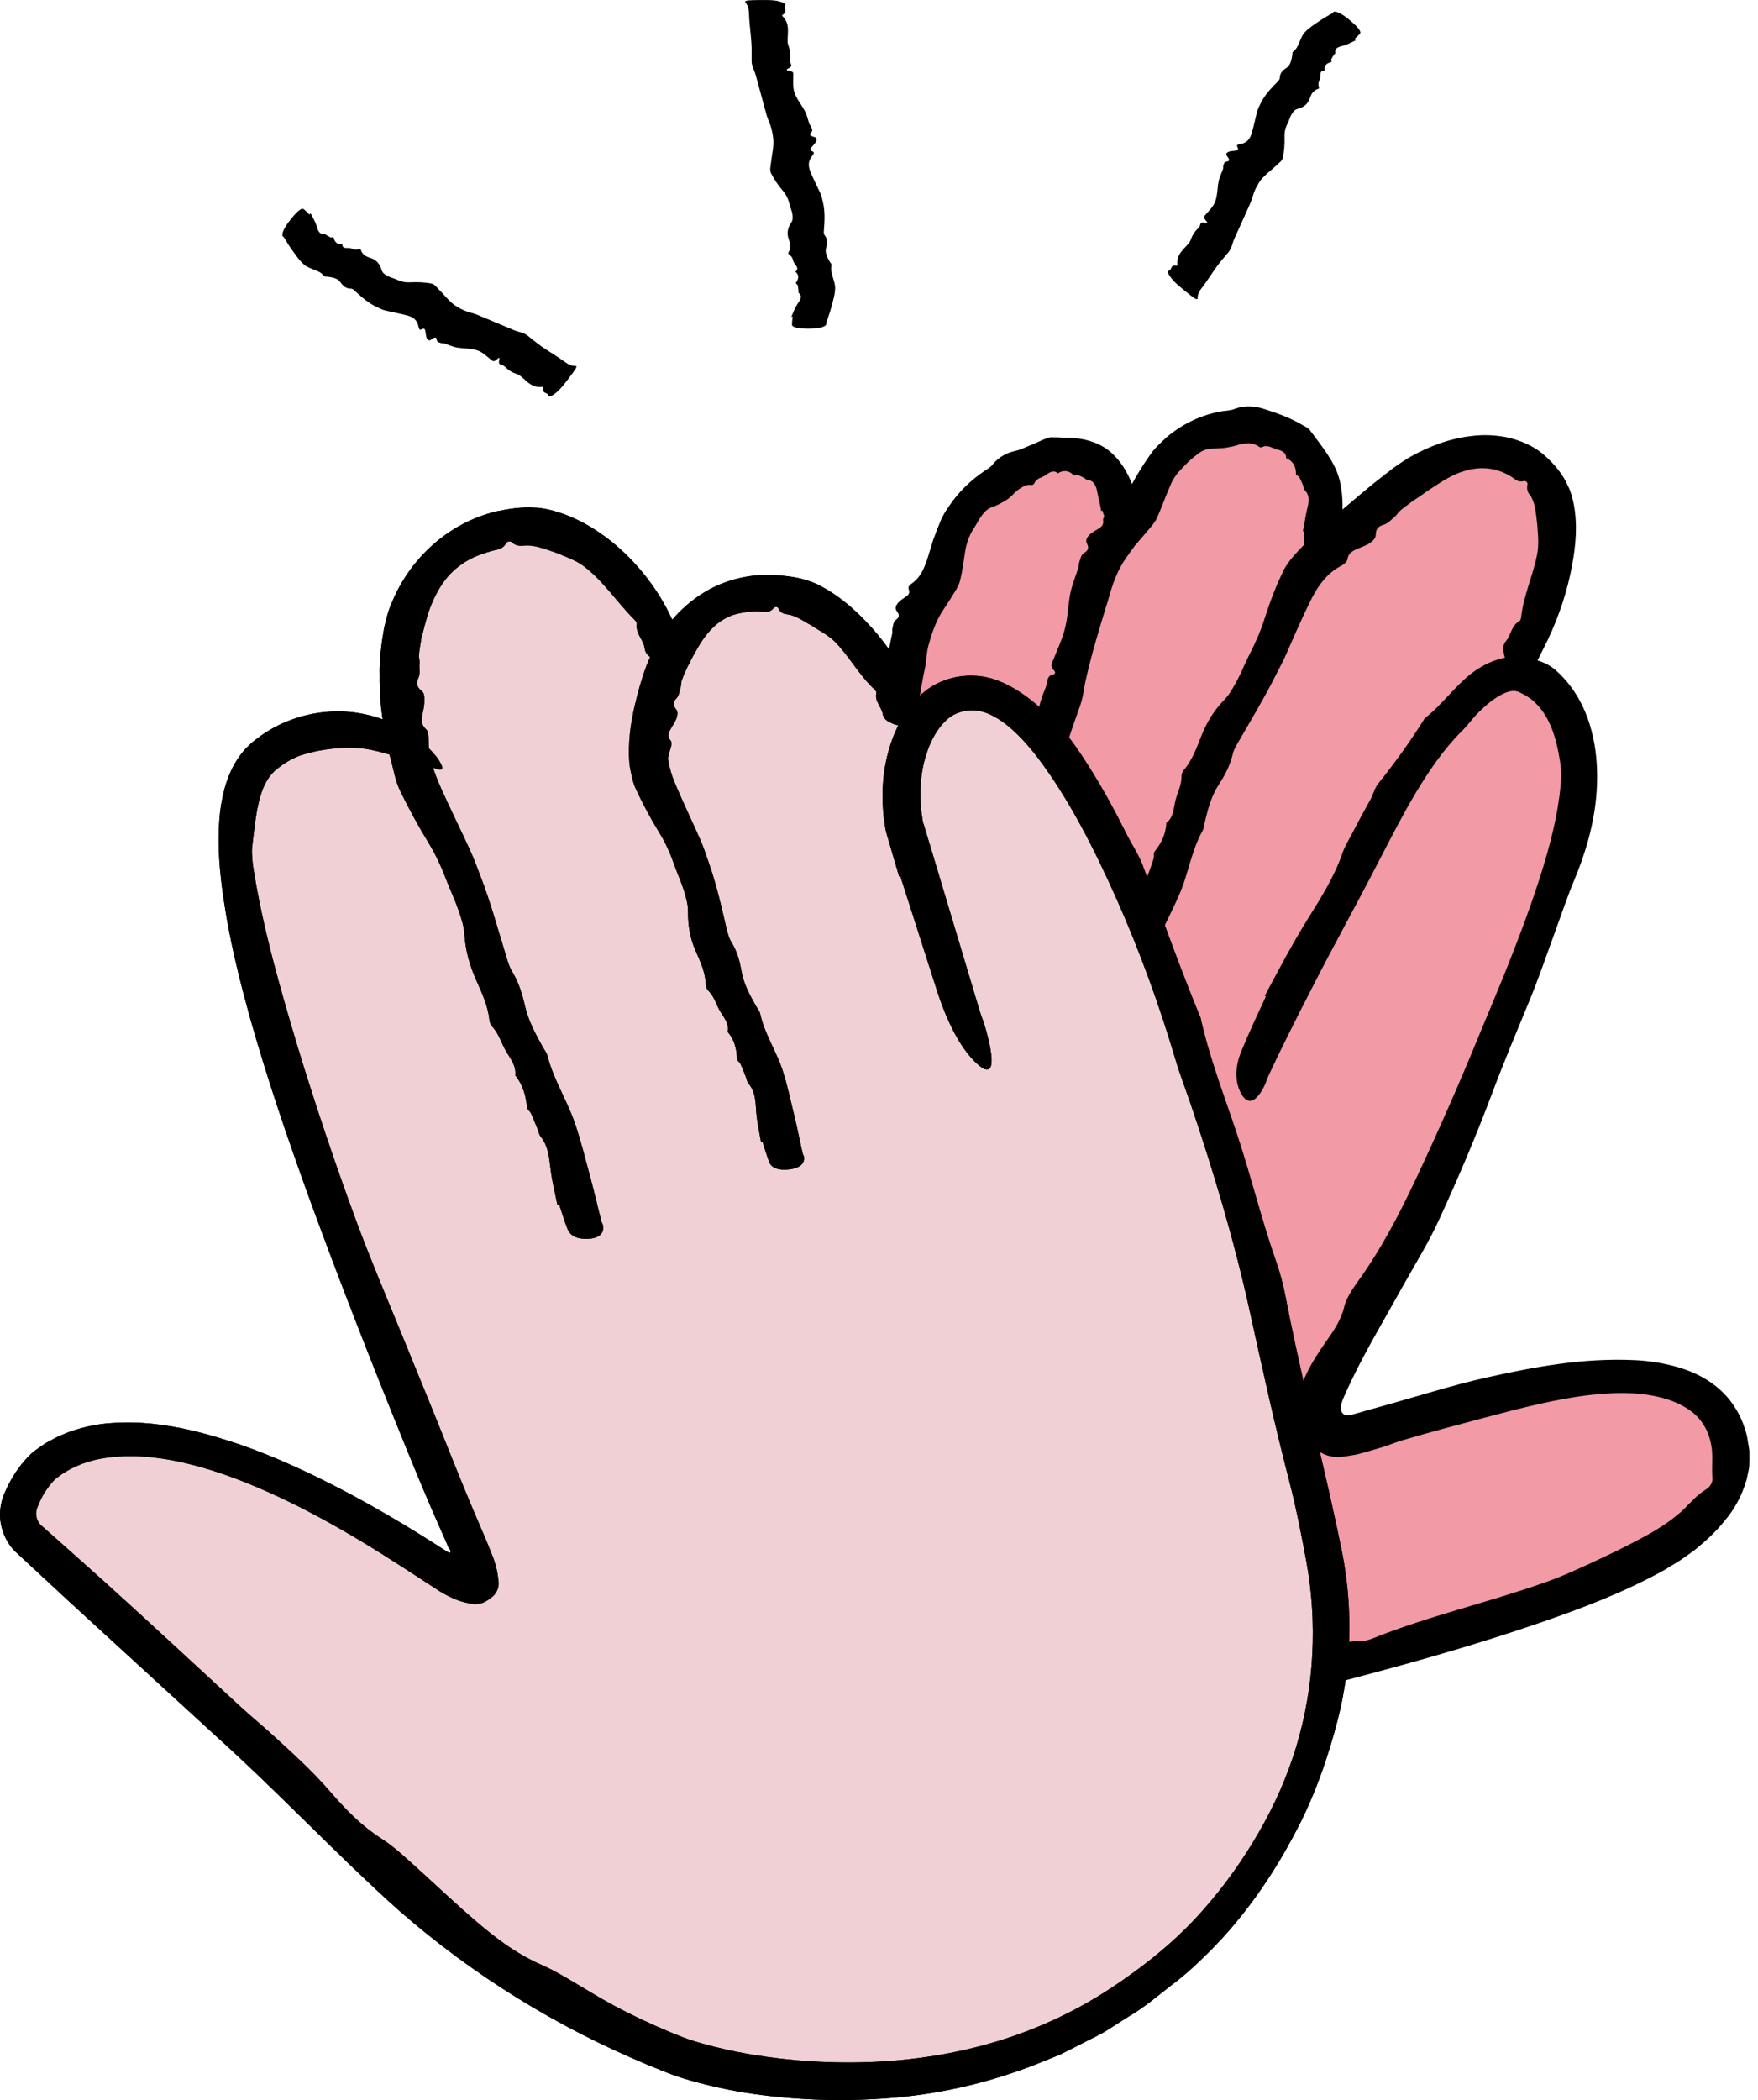 <svg width="67" height="80" viewBox="0 0 67 80" fill="none" xmlns="http://www.w3.org/2000/svg">
<path d="M51.307 54.587C50.422 54.814 50.185 54.265 50.476 53.398C52.197 48.282 65.583 28.572 58.238 25.508C57.934 25.381 57.603 25.367 57.258 25.449C59.537 21.554 59.41 18.562 57.635 17.741C55.982 16.978 53.05 17.931 50.363 21.2L50.358 21.195C50.335 17.972 49.132 16.729 48.106 16.52C46.908 16.275 44.933 16.751 42.9 19.983C42.369 18.431 41.493 17.809 40.753 17.723C38.773 17.482 34.856 19.361 32.995 32.344L47.33 64.12C50.621 62.767 66.042 60.034 65.66 55.322C65.275 50.515 55.506 53.516 51.307 54.587Z" fill="#F29AA6"/>
<path d="M48.201 37.937C48.723 36.961 49.24 35.976 49.817 35.045C50.334 34.215 50.852 33.411 51.174 32.467C51.26 32.222 51.41 31.986 51.533 31.75C51.755 31.314 51.991 30.887 52.227 30.461C52.336 30.265 52.386 30.025 52.518 29.861C53.158 29.058 53.748 28.25 54.297 27.365C54.946 26.861 55.387 26.207 56.049 25.676C56.385 25.417 56.771 25.2 57.23 25.081C57.457 25.023 57.706 25.004 57.956 25.018C58.21 25.036 58.464 25.122 58.66 25.181C58.882 25.25 59.132 25.381 59.309 25.549C59.862 26.039 60.257 26.675 60.498 27.333C60.739 27.996 60.847 28.677 60.866 29.353C60.911 30.81 60.548 32.199 60.017 33.479C59.731 34.16 59.49 34.887 59.231 35.595C58.923 36.434 58.637 37.279 58.296 38.105C57.802 39.303 57.302 40.488 56.848 41.7C56.24 43.316 55.559 44.914 54.833 46.489C54.465 47.288 53.998 48.055 53.562 48.823L52.264 51.129C52.055 51.514 51.846 51.9 51.655 52.286C51.56 52.481 51.465 52.672 51.374 52.867L51.192 53.276C51.138 53.412 51.083 53.566 51.111 53.721C51.124 53.793 51.174 53.866 51.247 53.893C51.319 53.92 51.397 53.916 51.474 53.902C51.551 53.889 51.623 53.861 51.696 53.843L51.996 53.757L52.953 53.489C54.156 53.149 55.355 52.772 56.59 52.49C58.423 52.082 60.289 51.719 62.309 51.814C62.813 51.837 63.335 51.914 63.866 52.059C64.393 52.204 64.947 52.436 65.441 52.844C65.936 53.244 66.322 53.839 66.504 54.442C66.558 54.592 66.594 54.746 66.612 54.892C66.631 55.046 66.676 55.178 66.672 55.355C66.676 55.523 66.672 55.695 66.667 55.868C66.644 56.031 66.603 56.199 66.567 56.362C66.395 56.971 66.091 57.511 65.741 57.919C65.396 58.355 65.015 58.696 64.624 59.018C64.425 59.168 64.225 59.309 64.02 59.449L63.403 59.826C61.855 60.679 60.267 61.274 58.678 61.823C56.403 62.604 54.116 63.258 51.837 63.862C50.557 64.207 49.227 64.52 48.096 65.033C47.806 65.178 47.67 65.124 47.701 64.874C47.76 64.447 47.806 64.002 48.355 63.598C48.727 63.321 49.086 63.099 49.622 63.004C50.398 62.872 51.147 62.486 51.946 62.504C52.059 62.509 52.209 62.454 52.327 62.409C54.47 61.551 56.717 61.047 58.882 60.28C59.59 60.035 60.267 59.713 60.943 59.399C61.379 59.195 61.814 58.986 62.237 58.764C62.854 58.446 63.467 58.106 63.98 57.665C64.184 57.506 64.334 57.311 64.515 57.152C64.67 56.975 64.865 56.839 65.069 56.703C65.115 56.676 65.174 56.603 65.219 56.526C65.255 56.444 65.273 56.353 65.264 56.303C65.228 55.909 65.282 55.595 65.242 55.214C65.183 54.692 64.974 54.224 64.597 53.879C64.216 53.539 63.698 53.321 63.154 53.203C62.341 53.017 61.465 53.049 60.616 53.139C59.291 53.294 57.988 53.634 56.68 53.979C55.591 54.27 54.488 54.556 53.394 54.883C53.14 54.96 52.899 55.069 52.645 55.141C52.513 55.182 52.377 55.219 52.245 55.259C52.064 55.309 51.887 55.364 51.705 55.409C51.496 55.446 51.292 55.477 51.092 55.505C50.897 55.523 50.734 55.486 50.575 55.441C50.248 55.323 49.962 55.119 49.785 54.842C49.612 54.569 49.504 54.297 49.422 53.947C49.367 53.752 49.395 53.453 49.49 53.126C49.576 52.817 49.744 52.422 49.799 52.318C49.998 51.896 50.253 51.519 50.502 51.156C50.806 50.72 51.101 50.325 51.233 49.767C51.306 49.467 51.533 49.118 51.732 48.841C52.618 47.62 53.312 46.29 53.952 44.932C54.819 43.089 55.636 41.233 56.399 39.367C56.703 38.641 57.007 37.91 57.307 37.179C57.761 36.044 58.201 34.909 58.578 33.765C58.955 32.626 59.281 31.473 59.431 30.338C59.49 29.893 59.527 29.444 59.459 29.026C59.309 28.059 59.054 27.288 58.496 26.757C58.328 26.593 58.11 26.466 57.879 26.357C57.765 26.316 57.652 26.303 57.47 26.357C57.107 26.466 56.649 26.82 56.258 27.233C56.072 27.433 55.909 27.66 55.709 27.855C55.014 28.545 54.438 29.394 53.916 30.27C53.394 31.151 52.931 32.072 52.454 32.989C51.669 34.51 50.834 36.008 50.057 37.529C49.454 38.704 48.854 39.875 48.301 41.074C48.264 41.151 48.251 41.242 48.21 41.319C47.888 41.995 47.556 42.132 47.297 41.65C47.07 41.228 47.048 40.679 47.311 40.039C47.602 39.335 47.924 38.645 48.246 37.955L48.201 37.937Z" fill="black"/>
<path d="M42.559 35.708C42.767 35.322 42.962 34.932 43.217 34.569C43.444 34.247 43.675 33.938 43.684 33.529C43.689 33.425 43.752 33.334 43.784 33.234C43.848 33.057 43.916 32.88 43.966 32.699C43.988 32.617 43.952 32.504 44.002 32.44C44.261 32.118 44.433 31.768 44.451 31.351C44.728 31.133 44.724 30.806 44.796 30.502C44.869 30.198 45.028 29.925 45.028 29.589C45.028 29.498 45.055 29.412 45.11 29.344C45.446 28.949 45.609 28.477 45.795 28.009C45.995 27.51 46.276 27.047 46.667 26.652C46.871 26.439 47.007 26.176 47.148 25.921C47.311 25.617 47.438 25.29 47.593 24.982C47.824 24.537 48.033 24.078 48.187 23.588C48.401 22.925 48.632 22.299 48.955 21.659C49.136 21.346 49.39 21.069 49.645 20.81C50.139 20.284 50.684 19.807 51.242 19.344C51.656 18.994 52.069 18.636 52.5 18.295L53.113 17.819C53.331 17.673 53.544 17.515 53.775 17.387C54.465 17.006 55.233 16.702 56.104 16.607C56.535 16.552 56.998 16.57 57.47 16.666C57.929 16.779 58.442 16.97 58.85 17.337C59.236 17.669 59.577 18.082 59.763 18.522C59.876 18.745 59.926 18.967 59.976 19.189C60.135 20.02 60.049 20.783 59.922 21.5C59.736 22.526 59.413 23.475 58.996 24.36C58.755 24.864 58.478 25.331 58.315 25.867C58.269 26.017 58.156 26.012 57.997 25.849C57.72 25.572 57.416 25.309 57.334 24.986C57.28 24.764 57.257 24.582 57.393 24.423C57.597 24.192 57.584 23.842 57.902 23.665C57.947 23.638 57.961 23.579 57.97 23.529C58.07 22.63 58.46 21.863 58.601 21.014C58.637 20.742 58.628 20.456 58.601 20.188C58.596 20.011 58.569 19.843 58.551 19.671C58.519 19.425 58.487 19.176 58.374 18.962C58.342 18.876 58.265 18.822 58.233 18.74C58.201 18.658 58.188 18.572 58.215 18.441C58.228 18.386 58.151 18.313 58.092 18.323C57.852 18.381 57.779 18.277 57.657 18.2C57.352 17.991 56.953 17.841 56.535 17.837C56.381 17.828 56.222 17.855 56.072 17.873C55.918 17.909 55.768 17.955 55.618 18.005C55.16 18.186 54.751 18.472 54.347 18.74C54.184 18.863 54.011 18.976 53.843 19.085C53.68 19.212 53.512 19.326 53.358 19.457C53.285 19.521 53.24 19.612 53.167 19.675C53.031 19.784 52.917 19.929 52.749 19.984C52.559 20.038 52.436 20.12 52.432 20.37C52.432 20.511 52.318 20.606 52.218 20.678C52.091 20.774 51.923 20.824 51.769 20.892C51.583 20.974 51.397 21.042 51.36 21.282C51.342 21.409 51.215 21.5 51.097 21.564C50.571 21.84 50.248 22.299 49.989 22.798C49.64 23.493 49.327 24.219 49.014 24.932C48.891 25.213 48.741 25.481 48.605 25.753C48.178 26.602 47.688 27.41 47.216 28.232C47.121 28.391 47.021 28.554 46.98 28.736C46.88 29.158 46.685 29.53 46.449 29.889C46.167 30.32 46.036 30.819 45.918 31.314C45.89 31.432 45.886 31.555 45.827 31.659C45.423 32.372 45.305 33.198 45.001 33.943C44.751 34.546 44.442 35.132 44.156 35.731C43.934 36.194 43.707 36.657 43.484 37.12C43.471 37.152 43.48 37.188 43.462 37.22C43.326 37.483 43.044 37.501 42.686 37.261C42.368 37.047 42.218 36.798 42.3 36.544C42.391 36.262 42.504 35.985 42.608 35.708H42.559Z" fill="black"/>
<path d="M49.654 20.238C49.717 19.965 49.745 19.689 49.813 19.403C49.881 19.144 49.931 18.876 49.731 18.681C49.681 18.631 49.686 18.558 49.663 18.495C49.617 18.381 49.572 18.277 49.513 18.172C49.486 18.127 49.391 18.113 49.391 18.059C49.4 17.782 49.273 17.551 49.018 17.455C49.023 17.206 48.791 17.151 48.619 17.106C48.451 17.047 48.301 16.942 48.115 17.024C48.065 17.051 48.024 17.047 47.988 17.02C47.743 16.838 47.429 16.87 47.153 16.96C47.003 17.006 46.853 17.029 46.694 17.06C46.535 17.083 46.363 17.078 46.181 17.092C45.986 17.097 45.804 17.169 45.659 17.287C45.478 17.424 45.305 17.564 45.155 17.732C44.924 17.959 44.706 18.2 44.588 18.531C44.406 18.94 44.261 19.366 44.084 19.752C43.989 19.943 43.834 20.106 43.694 20.274L43.258 20.778C43.126 20.96 42.99 21.141 42.867 21.327C42.681 21.609 42.536 21.913 42.423 22.24C42.314 22.539 42.245 22.853 42.141 23.152C41.869 24.055 41.592 24.95 41.388 25.876C41.333 26.098 41.306 26.325 41.261 26.543C41.233 26.652 41.206 26.761 41.17 26.87C41.033 27.269 40.884 27.66 40.757 28.064C40.566 28.636 40.443 29.23 40.28 29.811C40.189 30.143 40.08 30.47 40.117 30.828C40.126 30.928 40.021 30.937 39.817 30.851C39.463 30.706 39.091 30.57 38.914 30.356C38.791 30.211 38.705 30.079 38.791 29.957C38.918 29.775 38.8 29.526 39.072 29.385C39.109 29.367 39.109 29.321 39.104 29.285C38.995 28.636 39.277 28.082 39.486 27.51C39.549 27.324 39.567 27.12 39.608 26.924C39.635 26.797 39.672 26.675 39.713 26.552C39.772 26.375 39.858 26.207 39.903 26.026C39.935 25.889 39.912 25.735 40.162 25.685C40.216 25.676 40.225 25.599 40.185 25.558C40.021 25.399 40.08 25.295 40.121 25.186C40.239 24.891 40.366 24.605 40.475 24.31C40.557 24.092 40.611 23.865 40.652 23.629C40.716 23.266 40.725 22.88 40.811 22.517C40.884 22.212 41.002 21.927 41.097 21.631C41.12 21.563 41.111 21.477 41.133 21.414C41.179 21.291 41.192 21.141 41.319 21.064C41.456 20.978 41.524 20.892 41.419 20.692C41.365 20.578 41.428 20.483 41.487 20.41C41.565 20.315 41.683 20.247 41.801 20.179C41.937 20.097 42.073 20.029 42.041 19.829C42.023 19.72 42.123 19.648 42.214 19.598C42.622 19.371 42.813 19.021 43.026 18.658C43.285 18.154 43.594 17.65 43.952 17.165C44.107 16.983 44.284 16.82 44.461 16.656C45.042 16.166 45.768 15.798 46.59 15.662C46.753 15.644 46.921 15.635 47.071 15.571C47.434 15.435 47.847 15.463 48.219 15.594C48.719 15.753 49.209 15.934 49.64 16.193C49.745 16.252 49.858 16.302 49.926 16.393C50.389 17.02 50.852 17.569 51.038 18.227C51.179 18.753 51.184 19.285 51.147 19.784C51.129 20.174 51.061 20.551 50.984 20.919C50.979 20.942 50.998 20.969 50.993 20.991C50.938 21.2 50.675 21.264 50.262 21.173C49.894 21.096 49.681 20.978 49.686 20.81C49.695 20.624 49.699 20.438 49.708 20.252L49.654 20.238Z" fill="black"/>
<path d="M41.964 19.466C41.941 19.23 41.868 19.017 41.823 18.763C41.787 18.54 41.7 18.3 41.455 18.286C41.392 18.286 41.364 18.227 41.315 18.204C41.228 18.159 41.142 18.114 41.047 18.091C41.001 18.082 40.938 18.136 40.911 18.105C40.77 17.927 40.52 17.891 40.321 18.032C40.148 17.882 39.98 18.005 39.839 18.109C39.694 18.2 39.517 18.209 39.422 18.404C39.394 18.454 39.358 18.486 39.308 18.477C39.154 18.45 39.031 18.513 38.918 18.581C38.804 18.654 38.695 18.731 38.605 18.84C38.5 18.949 38.387 19.04 38.255 19.108C38.123 19.18 37.992 19.262 37.824 19.312C37.651 19.371 37.524 19.489 37.424 19.63C37.302 19.789 37.215 19.979 37.102 20.147C36.943 20.392 36.839 20.678 36.789 20.978C36.721 21.382 36.68 21.795 36.575 22.167C36.521 22.354 36.403 22.521 36.299 22.689C36.099 23.03 35.84 23.352 35.681 23.724C35.554 24.001 35.468 24.292 35.386 24.582C35.309 24.855 35.309 25.154 35.255 25.431C35.082 26.253 34.964 27.088 34.846 27.923C34.814 28.123 34.819 28.327 34.805 28.532C34.796 28.631 34.778 28.731 34.755 28.831C34.66 29.194 34.551 29.553 34.469 29.921C34.347 30.443 34.288 30.983 34.183 31.509C34.124 31.809 34.047 32.109 34.12 32.426C34.138 32.517 34.033 32.526 33.825 32.467C33.461 32.358 33.076 32.258 32.876 32.077C32.74 31.954 32.64 31.845 32.717 31.727C32.826 31.559 32.685 31.341 32.939 31.201C32.976 31.183 32.971 31.142 32.962 31.11C32.799 30.538 33.003 30.025 33.148 29.503C33.194 29.331 33.189 29.149 33.212 28.976C33.225 28.863 33.248 28.75 33.275 28.64C33.316 28.477 33.384 28.323 33.398 28.155C33.411 28.028 33.362 27.892 33.611 27.832C33.661 27.819 33.666 27.755 33.62 27.719C33.439 27.587 33.489 27.492 33.516 27.392C33.598 27.124 33.702 26.861 33.766 26.589C33.816 26.389 33.825 26.176 33.838 25.962C33.856 25.631 33.834 25.29 33.861 24.959C33.888 24.682 33.938 24.414 34.002 24.142C34.015 24.078 33.993 24.006 34.011 23.942C34.042 23.829 34.038 23.697 34.142 23.615C34.26 23.529 34.306 23.443 34.174 23.275C34.102 23.18 34.142 23.089 34.188 23.016C34.247 22.925 34.342 22.853 34.451 22.78C34.578 22.698 34.705 22.626 34.633 22.449C34.592 22.354 34.673 22.281 34.751 22.226C35.096 21.986 35.214 21.65 35.341 21.3C35.413 21.06 35.491 20.815 35.563 20.574C35.649 20.333 35.745 20.093 35.845 19.848C35.922 19.657 36.026 19.485 36.149 19.312C36.503 18.772 36.98 18.3 37.547 17.923C37.66 17.85 37.774 17.782 37.856 17.664C38.064 17.419 38.346 17.256 38.668 17.183C38.868 17.142 39.036 17.061 39.217 16.983C39.404 16.915 39.585 16.82 39.785 16.738C39.88 16.706 39.971 16.652 40.071 16.657C40.157 16.661 40.243 16.661 40.325 16.661L40.584 16.675L40.843 16.679C40.933 16.684 41.042 16.697 41.142 16.711C41.542 16.77 41.918 16.911 42.218 17.133C42.699 17.501 42.971 18 43.153 18.459C43.298 18.817 43.362 19.185 43.407 19.53C43.412 19.553 43.434 19.571 43.434 19.593C43.448 19.798 43.212 19.934 42.794 19.988C42.427 20.038 42.2 20.016 42.15 19.884C42.1 19.739 42.064 19.589 42.009 19.444L41.964 19.466Z" fill="black"/>
<path d="M50.698 59.167C48.746 49.539 42.8 23.501 36.145 26.184C35.396 26.488 34.797 27.242 34.465 28.232L34.329 27.887C32.999 24.146 30.348 22.271 27.861 23.084C26.758 23.442 25.813 24.364 25.255 25.576V25.571C24.252 22.017 21.551 20.011 19.09 20.478C16.399 20.991 14.065 24.142 15.513 28.309C15.677 28.822 15.858 29.348 16.026 29.87L16.017 29.866C14.478 27.664 11.814 27.75 10.266 29.062C6.421 32.317 15.986 53.098 18.7 60.062C18.932 60.656 18.251 61.183 17.733 60.815C14.061 58.214 5.704 52.958 1.795 55.944C1.464 56.249 1.146 56.662 0.901 57.247C0.706 57.715 0.838 58.255 1.21 58.596C5.268 62.291 8.446 65.359 10.634 67.52C14.015 70.852 16.095 73.058 19.785 75.296C22.232 76.78 24.433 77.702 25.959 78.26C26.494 78.446 36.967 81.865 44.983 75.019C47.112 73.203 48.528 71.12 49.477 69.172C50.989 66.072 51.384 62.549 50.698 59.167Z" fill="#F0D0D5"/>
<path d="M21.246 45.908C21.151 45.441 21.033 44.978 20.979 44.501C20.929 44.074 20.888 43.652 20.611 43.307C20.538 43.217 20.525 43.098 20.479 42.989C20.402 42.799 20.325 42.604 20.239 42.417C20.198 42.331 20.093 42.268 20.084 42.177C20.043 41.727 19.921 41.319 19.639 40.965C19.68 40.588 19.444 40.325 19.276 40.025C19.104 39.73 19.017 39.394 18.777 39.127C18.713 39.054 18.663 38.963 18.654 38.872C18.6 38.309 18.359 37.815 18.137 37.311C17.901 36.77 17.737 36.203 17.701 35.595C17.683 35.273 17.574 34.964 17.47 34.66C17.347 34.301 17.179 33.956 17.043 33.602C16.848 33.084 16.625 32.585 16.33 32.104C15.94 31.464 15.581 30.806 15.254 30.134C15.086 29.794 15.018 29.412 14.923 29.044C14.873 28.858 14.828 28.681 14.782 28.486L14.655 27.887C14.605 27.692 14.596 27.478 14.564 27.274C14.537 27.07 14.505 26.866 14.505 26.657C14.487 26.348 14.46 26.039 14.469 25.726C14.455 25.413 14.487 25.1 14.514 24.787C14.542 24.491 14.596 24.201 14.642 23.906C14.719 23.62 14.773 23.316 14.9 23.039C15.554 21.368 17.02 19.925 18.945 19.475C19.412 19.38 19.903 19.303 20.384 19.339C20.629 19.344 20.865 19.398 21.092 19.457C21.95 19.693 22.694 20.138 23.339 20.656C24.251 21.409 24.982 22.326 25.491 23.338C25.777 23.915 25.985 24.51 26.285 25.077C26.371 25.236 26.29 25.318 26.063 25.318C25.668 25.318 25.264 25.345 24.969 25.163C24.773 25.036 24.596 24.927 24.569 24.705C24.533 24.369 24.215 24.151 24.27 23.765C24.274 23.711 24.233 23.661 24.192 23.62C23.502 22.934 23.012 22.149 22.259 21.577C22.018 21.391 21.732 21.273 21.455 21.164C21.278 21.078 21.096 21.028 20.915 20.96C20.652 20.873 20.379 20.783 20.102 20.778C19.889 20.778 19.703 20.851 19.49 20.642C19.444 20.601 19.331 20.628 19.299 20.683C19.176 20.896 19.017 20.928 18.849 20.96C18.405 21.078 17.946 21.232 17.565 21.518C17.274 21.718 17.034 21.981 16.839 22.267C16.544 22.721 16.344 23.216 16.217 23.72C16.149 23.924 16.117 24.137 16.053 24.342C16.026 24.555 15.976 24.764 15.967 24.973C15.967 25.073 15.999 25.172 15.99 25.272C15.967 25.449 16.026 25.64 15.953 25.808C15.863 25.994 15.858 26.153 16.062 26.312C16.176 26.398 16.176 26.552 16.171 26.679C16.18 26.843 16.144 27.011 16.103 27.188C16.049 27.397 16.04 27.605 16.23 27.773C16.335 27.864 16.33 28.023 16.335 28.182C16.33 28.854 16.553 29.453 16.816 30.043C17.174 30.842 17.565 31.623 17.928 32.417C18.069 32.726 18.187 33.048 18.309 33.37C18.695 34.36 18.972 35.391 19.285 36.403C19.344 36.603 19.399 36.807 19.508 36.988C19.757 37.401 19.903 37.851 20.007 38.318C20.134 38.881 20.407 39.381 20.683 39.88C20.747 39.998 20.838 40.107 20.87 40.234C21.096 41.124 21.6 41.9 21.9 42.758C22.141 43.453 22.313 44.174 22.508 44.887C22.658 45.436 22.785 45.999 22.926 46.553C22.935 46.589 22.967 46.617 22.976 46.657C23.044 46.98 22.84 47.175 22.399 47.193C22.014 47.207 21.737 47.093 21.628 46.816C21.51 46.517 21.419 46.203 21.314 45.895L21.246 45.908Z" fill="black"/>
<path d="M29.004 43.511C28.936 43.112 28.845 42.717 28.818 42.304C28.795 41.936 28.777 41.573 28.532 41.287C28.468 41.214 28.459 41.11 28.423 41.019C28.359 40.856 28.3 40.692 28.223 40.533C28.192 40.461 28.087 40.411 28.087 40.334C28.078 39.948 27.983 39.598 27.728 39.303C27.797 38.977 27.579 38.759 27.433 38.504C27.288 38.255 27.225 37.969 27.002 37.746C26.943 37.687 26.902 37.61 26.902 37.533C26.889 37.047 26.689 36.63 26.503 36.203C26.299 35.744 26.217 35.25 26.221 34.728C26.226 34.451 26.144 34.187 26.067 33.929C25.972 33.62 25.835 33.33 25.727 33.025C25.572 32.585 25.395 32.154 25.141 31.745C24.805 31.196 24.501 30.633 24.233 30.057C24.165 29.911 24.12 29.757 24.083 29.598C24.056 29.43 24.011 29.326 23.983 29.031C23.933 28.295 24.029 27.587 24.188 26.893C24.31 26.375 24.447 25.862 24.637 25.363C24.823 24.9 25.023 24.428 25.318 23.997C25.763 23.37 26.353 22.816 27.084 22.426C27.824 22.044 28.659 21.858 29.512 21.908C29.916 21.931 30.329 21.977 30.715 22.095C30.906 22.158 31.101 22.222 31.269 22.321C31.923 22.662 32.472 23.13 32.949 23.62C33.639 24.323 34.188 25.113 34.606 25.948C34.846 26.425 35.023 26.911 35.318 27.36C35.405 27.487 35.323 27.564 35.1 27.587C34.71 27.628 34.315 27.696 34.025 27.569C33.825 27.483 33.675 27.396 33.643 27.206C33.602 26.924 33.33 26.743 33.398 26.402C33.407 26.352 33.371 26.312 33.339 26.275C32.722 25.703 32.372 25 31.805 24.432C31.619 24.255 31.396 24.114 31.178 23.987C31.038 23.906 30.906 23.806 30.756 23.733C30.556 23.611 30.348 23.488 30.121 23.424C29.944 23.384 29.771 23.415 29.658 23.161C29.631 23.111 29.531 23.111 29.494 23.157C29.34 23.343 29.208 23.302 29.063 23.302C28.682 23.266 28.287 23.32 27.915 23.434C27.647 23.538 27.392 23.688 27.188 23.892C26.861 24.201 26.634 24.591 26.43 24.963C26.262 25.281 26.094 25.594 25.981 25.93C25.949 26.007 25.967 26.103 25.94 26.18C25.89 26.321 25.89 26.484 25.786 26.598C25.659 26.72 25.622 26.847 25.767 27.024C25.849 27.12 25.817 27.242 25.79 27.342C25.749 27.469 25.659 27.592 25.59 27.719C25.495 27.873 25.4 28.027 25.549 28.2C25.627 28.291 25.581 28.418 25.549 28.527C25.509 28.636 25.486 28.804 25.463 28.854C25.459 28.881 25.468 28.953 25.477 29.022C25.486 29.09 25.5 29.153 25.518 29.221C25.581 29.485 25.677 29.734 25.786 29.984C26.076 30.66 26.398 31.328 26.694 31.999C26.811 32.263 26.898 32.535 26.993 32.807C27.293 33.647 27.492 34.514 27.692 35.386C27.738 35.554 27.774 35.731 27.869 35.881C28.087 36.226 28.192 36.607 28.26 37.006C28.346 37.483 28.577 37.905 28.813 38.327C28.868 38.423 28.95 38.514 28.972 38.622C29.136 39.376 29.576 40.025 29.817 40.747C30.012 41.332 30.134 41.945 30.284 42.549C30.398 43.017 30.488 43.493 30.597 43.965C30.606 43.997 30.634 44.02 30.638 44.051C30.688 44.324 30.475 44.51 30.048 44.551C29.671 44.587 29.404 44.501 29.317 44.269C29.217 44.015 29.145 43.747 29.058 43.489L29.004 43.511Z" fill="black"/>
<path d="M34.266 33.389L33.793 31.773C33.725 31.546 33.73 31.423 33.698 31.269C33.671 31.119 33.666 30.965 33.653 30.815C33.63 30.511 33.63 30.207 33.648 29.902C33.684 29.294 33.807 28.695 34.02 28.123C34.234 27.556 34.547 27.011 34.992 26.571C35.782 25.74 37.053 25.54 38.038 25.93C39.032 26.321 39.781 27.052 40.489 27.801C40.857 28.196 41.165 28.681 41.465 29.144C42.005 29.993 42.486 30.874 42.931 31.768C43.136 32.177 43.408 32.576 43.553 32.971C44.279 34.919 44.96 36.852 45.755 38.773C46.104 40.357 46.694 41.832 47.198 43.375C47.702 44.919 48.097 46.521 48.628 48.037C48.769 48.441 48.901 48.909 48.982 49.336C49.477 51.91 50.112 54.443 50.694 57.012C50.848 57.697 50.998 58.387 51.138 59.077C51.279 59.785 51.37 60.503 51.406 61.224C51.483 62.663 51.338 64.111 50.989 65.491C50.612 66.958 50.09 68.46 49.359 69.822C48.506 71.447 47.448 72.977 46.145 74.293C45.673 74.765 45.183 75.228 44.647 75.623C44.12 76.032 43.612 76.472 43.031 76.808L42.182 77.348C41.901 77.53 41.592 77.657 41.297 77.816C40.997 77.966 40.702 78.124 40.398 78.27L39.463 78.647C37.793 79.3 36.013 79.731 34.202 79.899C32.391 80.067 30.561 80.026 28.75 79.772C27.829 79.641 26.912 79.441 25.995 79.159C25.491 79.001 25.096 78.824 24.656 78.647C24.224 78.465 23.802 78.279 23.38 78.084C20.016 76.527 16.893 74.42 14.22 71.878C12.204 69.99 10.32 68.02 8.296 66.195C6.421 64.479 4.551 62.763 2.676 61.047L0.56 59.086C0.288 58.805 0.107 58.442 0.034 58.056C-0.043 57.679 0.016 57.234 0.166 56.898C0.379 56.385 0.692 55.877 1.11 55.455C1.155 55.414 1.246 55.314 1.319 55.269L1.505 55.137C1.623 55.06 1.736 54.969 1.868 54.906L2.245 54.706L2.64 54.547C3.166 54.361 3.711 54.243 4.246 54.211C5.318 54.129 6.344 54.27 7.324 54.497C9.281 54.965 11.078 55.745 12.803 56.63C13.666 57.075 14.505 57.547 15.332 58.042C15.745 58.292 16.153 58.541 16.557 58.8L16.861 58.995L16.998 59.082L17.011 59.091L17.07 59.123C17.107 59.136 17.134 59.168 17.161 59.132C17.188 59.1 17.166 59.05 17.143 59.023L17.116 58.986L17.102 58.973L17.098 58.968V58.964L17.079 58.923L17.048 58.846L16.503 57.606C16.144 56.776 15.795 55.936 15.454 55.096C14.183 51.973 12.948 48.827 11.786 45.645C10.96 43.362 10.17 41.06 9.508 38.7C9.181 37.515 8.881 36.321 8.659 35.091C8.445 33.856 8.264 32.603 8.359 31.233C8.386 30.847 8.45 30.443 8.563 30.025C8.681 29.612 8.854 29.172 9.163 28.759C9.244 28.659 9.317 28.554 9.421 28.459C9.517 28.364 9.621 28.264 9.703 28.209C9.875 28.073 10.048 27.946 10.234 27.837C10.602 27.61 10.996 27.442 11.41 27.315C12.231 27.074 13.116 27.024 13.97 27.224C14.823 27.41 15.631 27.842 16.262 28.432C16.625 28.759 16.784 29.031 16.839 29.176C16.889 29.326 16.816 29.358 16.625 29.285C16.462 29.226 16.303 29.181 16.144 29.131C15.976 29.09 15.804 29.044 15.622 28.985C15.245 28.886 14.823 28.709 14.201 28.577C13.779 28.482 13.371 28.473 12.958 28.495C12.544 28.523 12.113 28.586 11.632 28.722C11.283 28.813 10.951 28.995 10.656 29.217C10.352 29.43 10.175 29.685 10.03 30.025C9.762 30.697 9.707 31.491 9.612 32.254C9.585 32.472 9.617 32.789 9.653 33.044C10.011 35.336 10.661 37.592 11.332 39.839C12.018 42.086 12.767 44.32 13.584 46.53C14.12 47.974 14.723 49.395 15.309 50.825L16.444 53.603C16.993 54.951 17.52 56.308 18.087 57.643C18.196 57.892 18.305 58.147 18.409 58.392C18.541 58.696 18.682 59.041 18.804 59.359C18.922 59.676 18.972 59.967 18.995 60.194C19.04 60.416 18.954 60.689 18.736 60.852C18.65 60.92 18.473 61.056 18.269 61.093C18.06 61.143 17.878 61.075 17.806 61.061C17.52 61.011 17.066 60.834 16.566 60.493C16.172 60.235 15.763 59.971 15.35 59.704C13.316 58.387 11.201 57.166 8.945 56.313C7.292 55.7 5.49 55.269 3.838 55.568C3.207 55.686 2.612 55.941 2.145 56.313C2.072 56.367 1.959 56.499 1.872 56.612C1.782 56.73 1.7 56.853 1.627 56.984C1.555 57.116 1.491 57.252 1.437 57.393C1.405 57.475 1.396 57.502 1.387 57.552C1.382 57.597 1.373 57.643 1.378 57.688C1.387 57.87 1.473 58.042 1.623 58.156L2.408 58.85L3.979 60.253C5.722 61.824 7.447 63.435 9.181 65.028C9.58 65.396 10.002 65.737 10.402 66.104C11.142 66.776 11.918 67.484 12.535 68.197C13.216 68.982 13.784 69.563 14.596 70.081C15.055 70.371 15.659 70.948 16.162 71.402C16.807 71.987 17.433 72.582 18.082 73.136C18.859 73.803 19.621 74.402 20.643 74.852C21.192 75.088 21.887 75.523 22.468 75.868C23.103 76.254 23.766 76.608 24.442 76.926C24.783 77.085 25.123 77.239 25.473 77.385C25.827 77.53 26.163 77.671 26.499 77.77C27.91 78.193 29.413 78.429 30.902 78.524C32.926 78.651 34.96 78.515 36.907 78.056C38.855 77.603 40.702 76.817 42.346 75.732C43.63 74.883 44.851 73.907 45.868 72.741C46.663 71.842 47.366 70.857 47.965 69.817C48.574 68.769 49.055 67.684 49.4 66.544C50.09 64.266 50.217 61.814 49.781 59.454C49.6 58.487 49.409 57.484 49.164 56.535C48.592 54.338 48.111 52.136 47.625 49.926C47.039 47.261 46.259 44.665 45.396 42.109C45.196 41.514 44.96 40.92 44.788 40.325C44.17 38.25 43.431 36.221 42.563 34.265C41.697 32.322 40.725 30.406 39.522 28.827C39.036 28.2 38.492 27.637 37.938 27.324C37.393 27.006 36.889 26.984 36.408 27.201C35.972 27.397 35.546 27.987 35.328 28.663C35.092 29.344 35.028 30.116 35.11 30.874C35.123 31.01 35.16 31.192 35.169 31.287C35.164 31.278 35.196 31.391 35.223 31.464L35.296 31.709L35.591 32.685L36.177 34.637L37.348 38.541C37.398 38.714 37.475 38.881 37.525 39.054C37.961 40.538 37.861 41.092 37.239 40.525C36.69 40.025 36.163 39.122 35.727 37.792L34.315 33.384L34.266 33.389Z" fill="black"/>
<path d="M21.246 45.908C21.151 45.441 21.033 44.978 20.979 44.501C20.929 44.074 20.888 43.652 20.611 43.307C20.538 43.217 20.525 43.098 20.479 42.989C20.402 42.799 20.325 42.604 20.239 42.417C20.198 42.331 20.093 42.268 20.084 42.177C20.043 41.727 19.921 41.319 19.639 40.965C19.68 40.588 19.444 40.325 19.276 40.025C19.104 39.73 19.017 39.394 18.777 39.127C18.713 39.054 18.663 38.963 18.654 38.872C18.6 38.309 18.359 37.815 18.137 37.311C17.901 36.77 17.737 36.203 17.701 35.595C17.683 35.273 17.574 34.964 17.47 34.66C17.347 34.301 17.179 33.956 17.043 33.602C16.848 33.084 16.625 32.585 16.33 32.104C15.94 31.464 15.581 30.806 15.254 30.134C15.086 29.794 15.018 29.412 14.923 29.044C14.873 28.858 14.828 28.681 14.782 28.486L14.655 27.887C14.605 27.692 14.596 27.478 14.564 27.274C14.537 27.07 14.505 26.866 14.505 26.657C14.487 26.348 14.46 26.039 14.469 25.726C14.455 25.413 14.487 25.1 14.514 24.787C14.542 24.491 14.596 24.201 14.642 23.906C14.719 23.62 14.773 23.316 14.9 23.039C15.554 21.368 17.02 19.925 18.945 19.475C19.412 19.38 19.903 19.303 20.384 19.339C20.629 19.344 20.865 19.398 21.092 19.457C21.95 19.693 22.694 20.138 23.339 20.656C24.251 21.409 24.982 22.326 25.491 23.338C25.777 23.915 25.985 24.51 26.285 25.077C26.371 25.236 26.29 25.318 26.063 25.318C25.668 25.318 25.264 25.345 24.969 25.163C24.773 25.036 24.596 24.927 24.569 24.705C24.533 24.369 24.215 24.151 24.27 23.765C24.274 23.711 24.233 23.661 24.192 23.62C23.502 22.934 23.012 22.149 22.259 21.577C22.018 21.391 21.732 21.273 21.455 21.164C21.278 21.078 21.096 21.028 20.915 20.96C20.652 20.873 20.379 20.783 20.102 20.778C19.889 20.778 19.703 20.851 19.49 20.642C19.444 20.601 19.331 20.628 19.299 20.683C19.176 20.896 19.017 20.928 18.849 20.96C18.405 21.078 17.946 21.232 17.565 21.518C17.274 21.718 17.034 21.981 16.839 22.267C16.544 22.721 16.344 23.216 16.217 23.72C16.149 23.924 16.117 24.137 16.053 24.342C16.026 24.555 15.976 24.764 15.967 24.973C15.967 25.073 15.999 25.172 15.99 25.272C15.967 25.449 16.026 25.64 15.953 25.808C15.863 25.994 15.858 26.153 16.062 26.312C16.176 26.398 16.176 26.552 16.171 26.679C16.18 26.843 16.144 27.011 16.103 27.188C16.049 27.397 16.04 27.605 16.23 27.773C16.335 27.864 16.33 28.023 16.335 28.182C16.33 28.854 16.553 29.453 16.816 30.043C17.174 30.842 17.565 31.623 17.928 32.417C18.069 32.726 18.187 33.048 18.309 33.37C18.695 34.36 18.972 35.391 19.285 36.403C19.344 36.603 19.399 36.807 19.508 36.988C19.757 37.401 19.903 37.851 20.007 38.318C20.134 38.881 20.407 39.381 20.683 39.88C20.747 39.998 20.838 40.107 20.87 40.234C21.096 41.124 21.6 41.9 21.9 42.758C22.141 43.453 22.313 44.174 22.508 44.887C22.658 45.436 22.785 45.999 22.926 46.553C22.935 46.589 22.967 46.617 22.976 46.657C23.044 46.98 22.84 47.175 22.399 47.193C22.014 47.207 21.737 47.093 21.628 46.816C21.51 46.517 21.419 46.203 21.314 45.895L21.246 45.908Z" fill="black"/>
<path d="M29.004 43.511C28.936 43.112 28.845 42.717 28.818 42.304C28.795 41.936 28.777 41.573 28.532 41.287C28.468 41.214 28.459 41.11 28.423 41.019C28.359 40.856 28.3 40.692 28.223 40.533C28.192 40.461 28.087 40.411 28.087 40.334C28.078 39.948 27.983 39.598 27.728 39.303C27.797 38.977 27.579 38.759 27.433 38.504C27.288 38.255 27.225 37.969 27.002 37.746C26.943 37.687 26.902 37.61 26.902 37.533C26.889 37.047 26.689 36.63 26.503 36.203C26.299 35.744 26.217 35.25 26.221 34.728C26.226 34.451 26.144 34.187 26.067 33.929C25.972 33.62 25.835 33.33 25.727 33.025C25.572 32.585 25.395 32.154 25.141 31.745C24.805 31.196 24.501 30.633 24.233 30.057C24.165 29.911 24.12 29.757 24.083 29.598C24.056 29.43 24.011 29.326 23.983 29.031C23.933 28.295 24.029 27.587 24.188 26.893C24.31 26.375 24.447 25.862 24.637 25.363C24.823 24.9 25.023 24.428 25.318 23.997C25.763 23.37 26.353 22.816 27.084 22.426C27.824 22.044 28.659 21.858 29.512 21.908C29.916 21.931 30.329 21.977 30.715 22.095C30.906 22.158 31.101 22.222 31.269 22.321C31.923 22.662 32.472 23.13 32.949 23.62C33.639 24.323 34.188 25.113 34.606 25.948C34.846 26.425 35.023 26.911 35.318 27.36C35.405 27.487 35.323 27.564 35.1 27.587C34.71 27.628 34.315 27.696 34.025 27.569C33.825 27.483 33.675 27.396 33.643 27.206C33.602 26.924 33.33 26.743 33.398 26.402C33.407 26.352 33.371 26.312 33.339 26.275C32.722 25.703 32.372 25 31.805 24.432C31.619 24.255 31.396 24.114 31.178 23.987C31.038 23.906 30.906 23.806 30.756 23.733C30.556 23.611 30.348 23.488 30.121 23.424C29.944 23.384 29.771 23.415 29.658 23.161C29.631 23.111 29.531 23.111 29.494 23.157C29.34 23.343 29.208 23.302 29.063 23.302C28.682 23.266 28.287 23.32 27.915 23.434C27.647 23.538 27.392 23.688 27.188 23.892C26.861 24.201 26.634 24.591 26.43 24.963C26.262 25.281 26.094 25.594 25.981 25.93C25.949 26.007 25.967 26.103 25.94 26.18C25.89 26.321 25.89 26.484 25.786 26.598C25.659 26.72 25.622 26.847 25.767 27.024C25.849 27.12 25.817 27.242 25.79 27.342C25.749 27.469 25.659 27.592 25.59 27.719C25.495 27.873 25.4 28.027 25.549 28.2C25.627 28.291 25.581 28.418 25.549 28.527C25.509 28.636 25.486 28.804 25.463 28.854C25.459 28.881 25.468 28.953 25.477 29.022C25.486 29.09 25.5 29.153 25.518 29.221C25.581 29.485 25.677 29.734 25.786 29.984C26.076 30.66 26.398 31.328 26.694 31.999C26.811 32.263 26.898 32.535 26.993 32.807C27.293 33.647 27.492 34.514 27.692 35.386C27.738 35.554 27.774 35.731 27.869 35.881C28.087 36.226 28.192 36.607 28.26 37.006C28.346 37.483 28.577 37.905 28.813 38.327C28.868 38.423 28.95 38.514 28.972 38.622C29.136 39.376 29.576 40.025 29.817 40.747C30.012 41.332 30.134 41.945 30.284 42.549C30.398 43.017 30.488 43.493 30.597 43.965C30.606 43.997 30.634 44.02 30.638 44.051C30.688 44.324 30.475 44.51 30.048 44.551C29.671 44.587 29.404 44.501 29.317 44.269C29.217 44.015 29.145 43.747 29.058 43.489L29.004 43.511Z" fill="black"/>
<path d="M34.266 33.389L33.793 31.773C33.725 31.546 33.73 31.423 33.698 31.269C33.671 31.119 33.666 30.965 33.653 30.815C33.63 30.511 33.63 30.207 33.648 29.902C33.684 29.294 33.807 28.695 34.02 28.123C34.234 27.556 34.547 27.011 34.992 26.571C35.782 25.74 37.053 25.54 38.038 25.93C39.032 26.321 39.781 27.052 40.489 27.801C40.857 28.196 41.165 28.681 41.465 29.144C42.005 29.993 42.486 30.874 42.931 31.768C43.136 32.177 43.408 32.576 43.553 32.971C44.279 34.919 44.96 36.852 45.755 38.773C46.104 40.357 46.694 41.832 47.198 43.375C47.702 44.919 48.097 46.521 48.628 48.037C48.769 48.441 48.901 48.909 48.982 49.336C49.477 51.91 50.112 54.443 50.694 57.012C50.848 57.697 50.998 58.387 51.138 59.077C51.279 59.785 51.37 60.503 51.406 61.224C51.483 62.663 51.338 64.111 50.989 65.491C50.612 66.958 50.09 68.46 49.359 69.822C48.506 71.447 47.448 72.977 46.145 74.293C45.673 74.765 45.183 75.228 44.647 75.623C44.12 76.032 43.612 76.472 43.031 76.808L42.182 77.348C41.901 77.53 41.592 77.657 41.297 77.816C40.997 77.966 40.702 78.124 40.398 78.27L39.463 78.647C37.793 79.3 36.013 79.731 34.202 79.899C32.391 80.067 30.561 80.026 28.75 79.772C27.829 79.641 26.912 79.441 25.995 79.159C25.491 79.001 25.096 78.824 24.656 78.647C24.224 78.465 23.802 78.279 23.38 78.084C20.016 76.527 16.893 74.42 14.22 71.878C12.204 69.99 10.32 68.02 8.296 66.195C6.421 64.479 4.551 62.763 2.676 61.047L0.56 59.086C0.288 58.805 0.107 58.442 0.034 58.056C-0.043 57.679 0.016 57.234 0.166 56.898C0.379 56.385 0.692 55.877 1.11 55.455C1.155 55.414 1.246 55.314 1.319 55.269L1.505 55.137C1.623 55.06 1.736 54.969 1.868 54.906L2.245 54.706L2.64 54.547C3.166 54.361 3.711 54.243 4.246 54.211C5.318 54.129 6.344 54.27 7.324 54.497C9.281 54.965 11.078 55.745 12.803 56.63C13.666 57.075 14.505 57.547 15.332 58.042C15.745 58.292 16.153 58.541 16.557 58.8L16.861 58.995L16.998 59.082L17.011 59.091L17.07 59.123C17.107 59.136 17.134 59.168 17.161 59.132C17.188 59.1 17.166 59.05 17.143 59.023L17.116 58.986L17.102 58.973L17.098 58.968V58.964L17.079 58.923L17.048 58.846L16.503 57.606C16.144 56.776 15.795 55.936 15.454 55.096C14.183 51.973 12.948 48.827 11.786 45.645C10.96 43.362 10.17 41.06 9.508 38.7C9.181 37.515 8.881 36.321 8.659 35.091C8.445 33.856 8.264 32.603 8.359 31.233C8.386 30.847 8.45 30.443 8.563 30.025C8.681 29.612 8.854 29.172 9.163 28.759C9.244 28.659 9.317 28.554 9.421 28.459C9.517 28.364 9.621 28.264 9.703 28.209C9.875 28.073 10.048 27.946 10.234 27.837C10.602 27.61 10.996 27.442 11.41 27.315C12.231 27.074 13.116 27.024 13.97 27.224C14.823 27.41 15.631 27.842 16.262 28.432C16.625 28.759 16.784 29.031 16.839 29.176C16.889 29.326 16.816 29.358 16.625 29.285C16.462 29.226 16.303 29.181 16.144 29.131C15.976 29.09 15.804 29.044 15.622 28.985C15.245 28.886 14.823 28.709 14.201 28.577C13.779 28.482 13.371 28.473 12.958 28.495C12.544 28.523 12.113 28.586 11.632 28.722C11.283 28.813 10.951 28.995 10.656 29.217C10.352 29.43 10.175 29.685 10.03 30.025C9.762 30.697 9.707 31.491 9.612 32.254C9.585 32.472 9.617 32.789 9.653 33.044C10.011 35.336 10.661 37.592 11.332 39.839C12.018 42.086 12.767 44.32 13.584 46.53C14.12 47.974 14.723 49.395 15.309 50.825L16.444 53.603C16.993 54.951 17.52 56.308 18.087 57.643C18.196 57.892 18.305 58.147 18.409 58.392C18.541 58.696 18.682 59.041 18.804 59.359C18.922 59.676 18.972 59.967 18.995 60.194C19.04 60.416 18.954 60.689 18.736 60.852C18.65 60.92 18.473 61.056 18.269 61.093C18.06 61.143 17.878 61.075 17.806 61.061C17.52 61.011 17.066 60.834 16.566 60.493C16.172 60.235 15.763 59.971 15.35 59.704C13.316 58.387 11.201 57.166 8.945 56.313C7.292 55.7 5.49 55.269 3.838 55.568C3.207 55.686 2.612 55.941 2.145 56.313C2.072 56.367 1.959 56.499 1.872 56.612C1.782 56.73 1.7 56.853 1.627 56.984C1.555 57.116 1.491 57.252 1.437 57.393C1.405 57.475 1.396 57.502 1.387 57.552C1.382 57.597 1.373 57.643 1.378 57.688C1.387 57.87 1.473 58.042 1.623 58.156L2.408 58.85L3.979 60.253C5.722 61.824 7.447 63.435 9.181 65.028C9.58 65.396 10.002 65.737 10.402 66.104C11.142 66.776 11.918 67.484 12.535 68.197C13.216 68.982 13.784 69.563 14.596 70.081C15.055 70.371 15.659 70.948 16.162 71.402C16.807 71.987 17.433 72.582 18.082 73.136C18.859 73.803 19.621 74.402 20.643 74.852C21.192 75.088 21.887 75.523 22.468 75.868C23.103 76.254 23.766 76.608 24.442 76.926C24.783 77.085 25.123 77.239 25.473 77.385C25.827 77.53 26.163 77.671 26.499 77.77C27.91 78.193 29.413 78.429 30.902 78.524C32.926 78.651 34.96 78.515 36.907 78.056C38.855 77.603 40.702 76.817 42.346 75.732C43.63 74.883 44.851 73.907 45.868 72.741C46.663 71.842 47.366 70.857 47.965 69.817C48.574 68.769 49.055 67.684 49.4 66.544C50.09 64.266 50.217 61.814 49.781 59.454C49.6 58.487 49.409 57.484 49.164 56.535C48.592 54.338 48.111 52.136 47.625 49.926C47.039 47.261 46.259 44.665 45.396 42.109C45.196 41.514 44.96 40.92 44.788 40.325C44.17 38.25 43.431 36.221 42.563 34.265C41.697 32.322 40.725 30.406 39.522 28.827C39.036 28.2 38.492 27.637 37.938 27.324C37.393 27.006 36.889 26.984 36.408 27.201C35.972 27.397 35.546 27.987 35.328 28.663C35.092 29.344 35.028 30.116 35.11 30.874C35.123 31.01 35.16 31.192 35.169 31.287C35.164 31.278 35.196 31.391 35.223 31.464L35.296 31.709L35.591 32.685L36.177 34.637L37.348 38.541C37.398 38.714 37.475 38.881 37.525 39.054C37.961 40.538 37.861 41.092 37.239 40.525C36.69 40.025 36.163 39.122 35.727 37.792L34.315 33.384L34.266 33.389Z" fill="black"/>
<path d="M51.674 1.531C51.515 1.604 51.383 1.69 51.193 1.74C51.025 1.785 50.857 1.826 50.888 2.003C50.897 2.049 50.852 2.062 50.834 2.094C50.797 2.148 50.761 2.203 50.734 2.262C50.72 2.289 50.77 2.357 50.734 2.366C50.552 2.407 50.448 2.503 50.489 2.689C50.285 2.68 50.334 2.834 50.316 2.952C50.303 3.07 50.212 3.138 50.262 3.301C50.276 3.342 50.271 3.379 50.235 3.388C50.017 3.451 49.967 3.619 49.903 3.783C49.835 3.96 49.694 4.087 49.458 4.146C49.331 4.178 49.281 4.268 49.227 4.35C49.163 4.45 49.136 4.577 49.082 4.681C49 4.836 48.946 5.008 48.955 5.217C48.964 5.499 48.941 5.762 48.891 6.007C48.864 6.13 48.75 6.202 48.664 6.284C48.487 6.452 48.283 6.602 48.119 6.779C47.997 6.91 47.91 7.069 47.833 7.233C47.761 7.382 47.729 7.564 47.661 7.718C47.461 8.177 47.248 8.631 47.044 9.089C46.993 9.198 46.966 9.325 46.921 9.439C46.898 9.493 46.866 9.543 46.83 9.593C46.689 9.766 46.54 9.929 46.408 10.106C46.222 10.36 46.054 10.628 45.868 10.882C45.759 11.027 45.636 11.159 45.641 11.373C45.641 11.431 45.55 11.391 45.377 11.255C45.082 11.018 44.769 10.778 44.629 10.583C44.533 10.451 44.465 10.338 44.551 10.31C44.678 10.269 44.592 10.079 44.837 10.12C44.874 10.124 44.874 10.101 44.874 10.079C44.833 9.679 45.119 9.498 45.314 9.257C45.377 9.18 45.4 9.071 45.446 8.98C45.477 8.921 45.514 8.867 45.55 8.817C45.609 8.74 45.695 8.685 45.732 8.594C45.759 8.526 45.741 8.431 45.963 8.499C46.008 8.513 46.022 8.476 45.986 8.436C45.84 8.277 45.895 8.24 45.931 8.195C46.036 8.072 46.154 7.959 46.24 7.823C46.303 7.723 46.344 7.605 46.367 7.482C46.403 7.287 46.408 7.069 46.449 6.879C46.485 6.72 46.562 6.583 46.612 6.434C46.626 6.397 46.608 6.347 46.621 6.311C46.648 6.252 46.644 6.166 46.739 6.157C46.844 6.143 46.889 6.111 46.771 5.957C46.703 5.871 46.744 5.83 46.785 5.803C46.835 5.766 46.925 5.757 47.016 5.748C47.125 5.739 47.234 5.735 47.157 5.594C47.116 5.521 47.184 5.499 47.252 5.489C47.547 5.449 47.643 5.267 47.706 5.067C47.788 4.795 47.842 4.5 47.92 4.223C47.951 4.114 48.006 4.023 48.051 3.923C48.201 3.619 48.432 3.374 48.669 3.134C48.714 3.088 48.768 3.043 48.773 2.966C48.778 2.789 48.882 2.68 49.018 2.593C49.181 2.489 49.218 2.298 49.25 2.103C49.259 2.058 49.245 1.999 49.277 1.971C49.526 1.794 49.526 1.449 49.722 1.236C49.876 1.064 50.094 0.932 50.298 0.791C50.457 0.682 50.634 0.587 50.802 0.487C50.811 0.482 50.807 0.46 50.816 0.455C50.92 0.405 51.161 0.528 51.474 0.796C51.751 1.032 51.892 1.204 51.833 1.277C51.769 1.359 51.687 1.422 51.615 1.495C51.642 1.508 51.656 1.522 51.674 1.531Z" fill="black"/>
<path d="M30.157 12.076C30.23 11.912 30.28 11.754 30.389 11.586C30.488 11.44 30.593 11.295 30.448 11.168C30.411 11.136 30.439 11.095 30.43 11.059C30.42 10.991 30.416 10.923 30.398 10.859C30.389 10.828 30.311 10.805 30.334 10.773C30.443 10.619 30.466 10.473 30.311 10.351C30.47 10.224 30.334 10.129 30.271 10.024C30.207 9.92 30.23 9.802 30.084 9.706C30.048 9.679 30.03 9.647 30.048 9.616C30.175 9.42 30.103 9.248 30.048 9.075C29.989 8.889 30.012 8.689 30.153 8.485C30.225 8.376 30.212 8.267 30.198 8.163C30.184 8.04 30.121 7.922 30.094 7.795C30.053 7.618 29.985 7.446 29.844 7.278C29.653 7.055 29.499 6.828 29.385 6.597C29.326 6.479 29.367 6.347 29.381 6.22C29.408 5.966 29.467 5.712 29.476 5.457C29.481 5.267 29.444 5.085 29.399 4.899C29.358 4.727 29.267 4.563 29.218 4.391C29.077 3.887 28.945 3.378 28.804 2.87C28.773 2.747 28.709 2.629 28.673 2.507C28.655 2.448 28.645 2.384 28.645 2.321C28.641 2.089 28.655 1.858 28.636 1.626C28.614 1.295 28.568 0.968 28.55 0.637C28.541 0.45 28.55 0.26 28.409 0.087C28.369 0.037 28.468 0.01 28.686 0.006C29.068 0.001 29.458 -0.017 29.694 0.051C29.853 0.096 29.976 0.137 29.926 0.219C29.858 0.337 30.044 0.432 29.826 0.564C29.794 0.582 29.808 0.605 29.826 0.618C30.116 0.913 30.012 1.249 30.016 1.576C30.016 1.681 30.071 1.785 30.094 1.889C30.107 1.958 30.116 2.026 30.121 2.094C30.125 2.194 30.098 2.298 30.125 2.393C30.148 2.466 30.225 2.53 30.012 2.625C29.966 2.643 29.985 2.684 30.039 2.688C30.252 2.72 30.234 2.784 30.234 2.847C30.234 3.015 30.221 3.188 30.239 3.351C30.252 3.474 30.298 3.596 30.361 3.714C30.457 3.896 30.597 4.073 30.688 4.259C30.765 4.413 30.793 4.572 30.847 4.727C30.861 4.763 30.906 4.795 30.915 4.831C30.933 4.899 30.988 4.963 30.924 5.035C30.852 5.117 30.843 5.171 31.029 5.217C31.133 5.244 31.128 5.303 31.119 5.353C31.101 5.417 31.038 5.485 30.979 5.553C30.902 5.634 30.824 5.712 30.97 5.771C31.047 5.802 31.011 5.866 30.965 5.92C30.77 6.152 30.811 6.361 30.892 6.56C31.006 6.837 31.151 7.11 31.274 7.382C31.319 7.491 31.337 7.6 31.365 7.713C31.446 8.058 31.428 8.408 31.401 8.762C31.396 8.83 31.383 8.903 31.433 8.966C31.542 9.112 31.537 9.271 31.487 9.429C31.428 9.625 31.528 9.802 31.628 9.979C31.651 10.02 31.701 10.06 31.691 10.101C31.619 10.41 31.837 10.687 31.828 10.991C31.823 11.236 31.737 11.486 31.673 11.735C31.623 11.931 31.546 12.126 31.483 12.316C31.478 12.33 31.496 12.339 31.492 12.353C31.446 12.466 31.178 12.525 30.77 12.521C30.402 12.516 30.189 12.466 30.184 12.371C30.18 12.267 30.203 12.158 30.212 12.049C30.193 12.071 30.175 12.076 30.157 12.076Z" fill="black"/>
<path d="M11.836 8.122C11.913 8.276 12.004 8.412 12.063 8.598C12.113 8.766 12.159 8.934 12.34 8.898C12.386 8.889 12.404 8.934 12.435 8.952C12.494 8.984 12.544 9.02 12.608 9.048C12.635 9.057 12.703 9.011 12.712 9.048C12.758 9.229 12.858 9.329 13.044 9.284C13.039 9.488 13.198 9.438 13.316 9.447C13.434 9.461 13.507 9.547 13.666 9.492C13.707 9.479 13.743 9.483 13.752 9.52C13.82 9.733 13.992 9.783 14.16 9.842C14.337 9.906 14.474 10.046 14.542 10.278C14.578 10.405 14.669 10.455 14.755 10.505C14.86 10.568 14.987 10.591 15.095 10.641C15.254 10.718 15.427 10.768 15.64 10.754C15.922 10.741 16.189 10.754 16.435 10.8C16.562 10.822 16.634 10.936 16.721 11.022C16.893 11.195 17.052 11.395 17.234 11.553C17.37 11.671 17.533 11.753 17.701 11.83C17.855 11.898 18.037 11.926 18.196 11.994C18.663 12.184 19.127 12.389 19.594 12.579C19.707 12.625 19.835 12.652 19.948 12.693C20.007 12.716 20.057 12.747 20.107 12.784C20.284 12.92 20.452 13.069 20.638 13.197C20.901 13.378 21.174 13.537 21.437 13.723C21.587 13.828 21.723 13.946 21.941 13.941C22 13.941 21.964 14.032 21.827 14.209C21.601 14.513 21.369 14.831 21.174 14.976C21.042 15.076 20.933 15.144 20.901 15.058C20.856 14.931 20.665 15.021 20.702 14.772C20.706 14.736 20.683 14.736 20.661 14.736C20.261 14.79 20.071 14.504 19.821 14.313C19.739 14.25 19.63 14.232 19.54 14.186C19.481 14.159 19.422 14.123 19.372 14.082C19.294 14.023 19.231 13.941 19.14 13.905C19.072 13.877 18.972 13.9 19.036 13.678C19.049 13.632 19.009 13.619 18.972 13.66C18.818 13.809 18.782 13.755 18.732 13.719C18.605 13.619 18.486 13.505 18.346 13.419C18.241 13.355 18.123 13.319 17.996 13.301C17.797 13.269 17.579 13.269 17.383 13.233C17.22 13.201 17.084 13.129 16.929 13.079C16.893 13.065 16.843 13.083 16.807 13.069C16.748 13.042 16.662 13.047 16.648 12.956C16.634 12.852 16.598 12.811 16.444 12.929C16.358 12.997 16.317 12.956 16.285 12.92C16.248 12.87 16.235 12.779 16.221 12.688C16.208 12.579 16.199 12.47 16.062 12.547C15.99 12.588 15.967 12.52 15.954 12.457C15.899 12.162 15.717 12.071 15.513 12.016C15.236 11.939 14.941 11.894 14.66 11.821C14.551 11.794 14.456 11.739 14.356 11.694C14.047 11.553 13.793 11.326 13.539 11.095C13.489 11.05 13.443 10.995 13.366 10.995C13.189 10.995 13.075 10.895 12.98 10.759C12.867 10.596 12.676 10.568 12.481 10.541C12.435 10.537 12.376 10.55 12.349 10.514C12.163 10.269 11.818 10.273 11.596 10.087C11.414 9.937 11.278 9.719 11.128 9.52C11.015 9.365 10.915 9.188 10.806 9.02C10.797 9.011 10.778 9.016 10.774 9.007C10.72 8.902 10.833 8.657 11.096 8.335C11.328 8.049 11.496 7.908 11.568 7.963C11.65 8.022 11.718 8.103 11.795 8.176C11.818 8.153 11.827 8.135 11.836 8.122Z" fill="black"/>
</svg>

